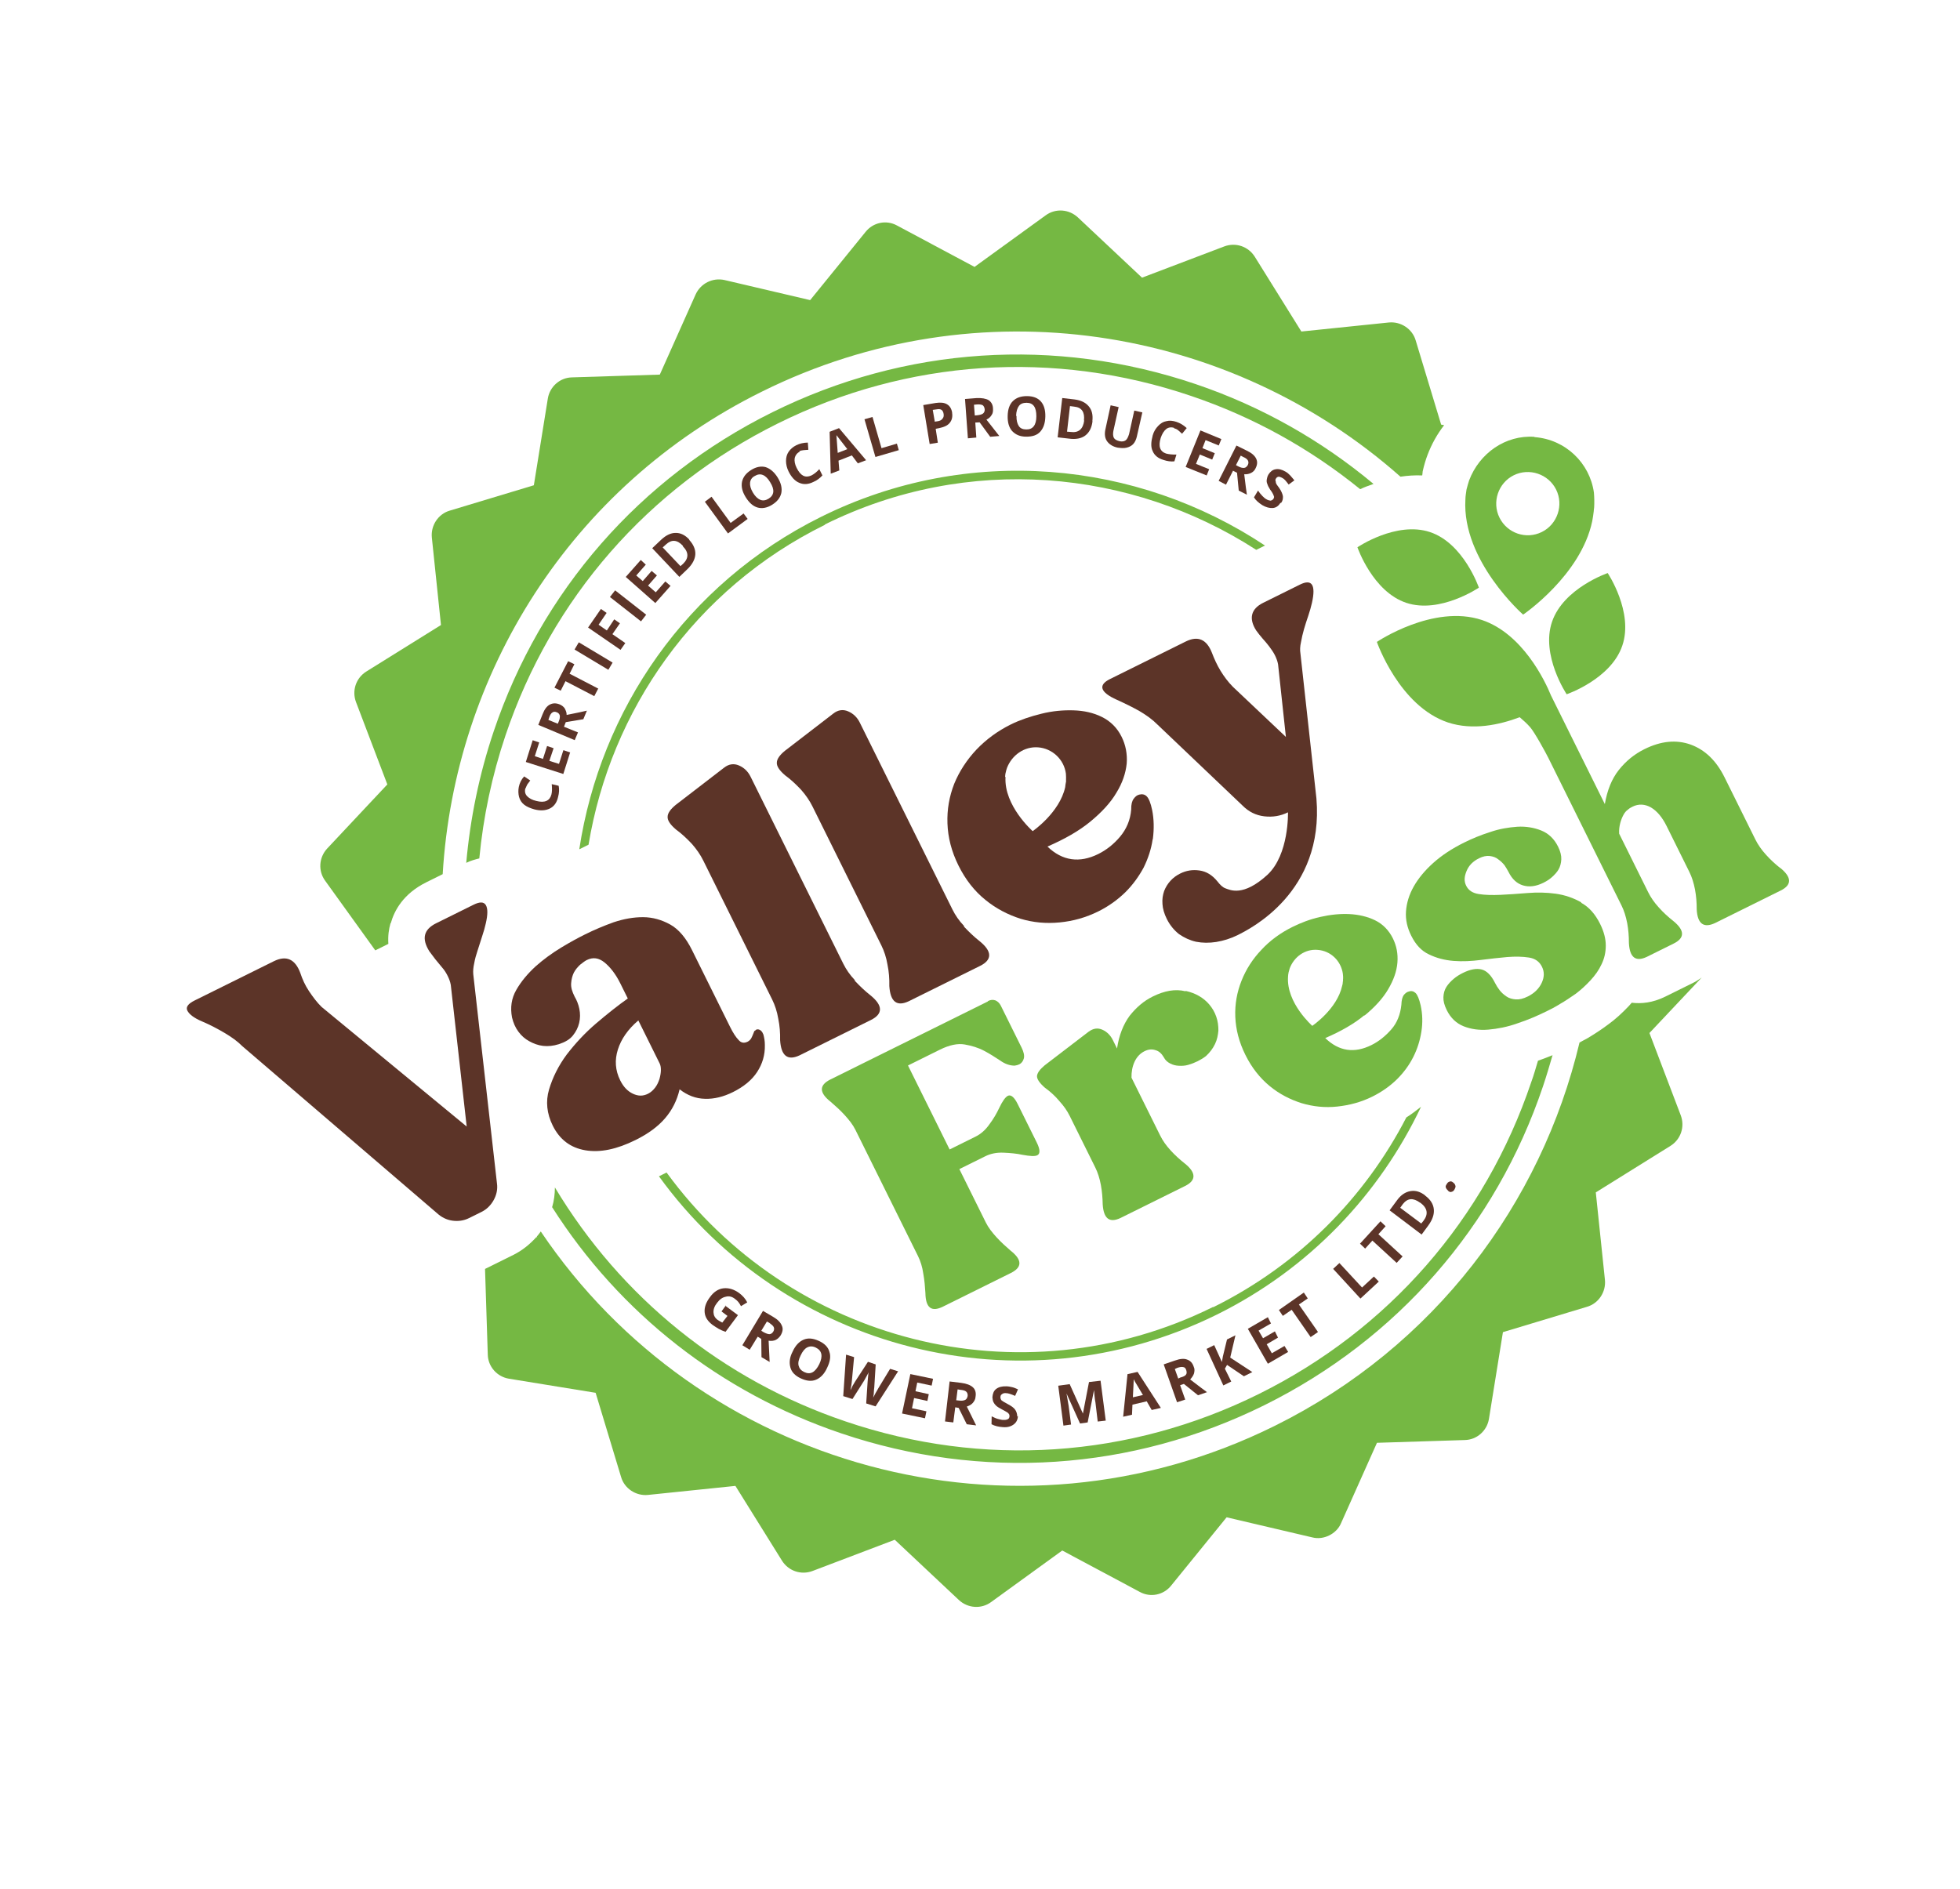 <svg width="223" height="215" viewBox="0 0 223 215" fill="none" xmlns="http://www.w3.org/2000/svg">
<path d="M138.005 148.742C116.035 159.63 89.832 152.632 75.841 133.436C75.686 133.513 75.5 133.605 75.345 133.682C75.221 133.743 75.097 133.805 74.973 133.866C89.21 153.559 115.985 160.699 138.466 149.595C149.033 144.358 156.979 135.859 161.681 125.953C161.154 126.368 160.595 126.8 160.006 127.169C155.338 136.208 147.843 143.904 138.051 148.757L138.005 148.742Z" fill="#75B843"/>
<path d="M93.865 59.679C110.102 51.632 128.678 53.365 142.931 62.575L143.922 62.083C129.361 52.408 110.167 50.517 93.434 58.81C78.064 66.428 68.306 80.85 65.908 96.65L66.962 96.128C69.482 80.886 79.022 67.036 93.849 59.726L93.865 59.679Z" fill="#75B843"/>
<path d="M189.504 113.4L189.473 113.415C188.016 114.137 186.717 114.24 185.649 114.112C185.556 114.236 185.448 114.328 185.354 114.452C184.594 115.254 183.803 115.994 182.919 116.625C182.159 117.195 181.369 117.702 180.625 118.148C180.284 118.317 179.99 118.502 179.711 118.64C175.356 136.956 163.209 153.258 145.02 162.273C115.241 177.032 79.625 167.007 61.526 140.144C61.386 140.329 61.23 140.561 61.075 140.715L61.121 140.808L61.029 140.777C60.283 141.61 59.4 142.319 58.408 142.81L56.115 143.947C55.836 144.085 55.526 144.239 55.185 144.407L55.497 154.149C55.524 155.527 56.557 156.677 57.902 156.899L67.768 158.504L70.664 168.085C71.047 169.403 72.359 170.26 73.721 170.126L83.672 169.098L88.969 177.605C89.709 178.785 91.146 179.271 92.447 178.781L101.802 175.227L109.1 182.086C110.102 183.019 111.634 183.149 112.766 182.317L120.859 176.451L129.679 181.163C130.899 181.834 132.401 181.515 133.255 180.435L139.559 172.672L149.299 174.957C149.964 175.13 150.645 175.024 151.234 174.733C151.822 174.441 152.319 173.963 152.584 173.329L156.664 164.194L166.659 163.879C168.036 163.854 169.184 162.821 169.405 161.475L170.996 151.602L180.566 148.715C181.882 148.333 182.737 147.02 182.602 145.657L181.563 135.696L190.057 130.404C191.235 129.666 191.719 128.228 191.228 126.925L187.666 117.558L193.61 111.249C193.347 111.418 193.067 111.634 192.758 111.788L189.566 113.369L189.504 113.4Z" fill="#75B843"/>
<path d="M44.471 105.033C44.862 103.641 45.873 101.709 48.507 100.404L50.367 99.482C51.718 76.741 64.854 55.349 86.715 44.553C111.35 32.343 139.942 37.075 159.339 54.249C160.128 54.129 160.948 54.07 161.815 54.105C161.815 54.027 161.846 53.934 161.846 53.857L161.863 53.656C162.019 52.96 162.207 52.325 162.425 51.753C162.893 50.517 163.53 49.389 164.307 48.386L163.967 48.322L161.071 38.741C160.688 37.423 159.376 36.566 158.014 36.7L148.063 37.727L142.766 29.22C142.027 28.04 140.589 27.555 139.288 28.045L129.933 31.599L122.635 24.74C121.633 23.807 120.101 23.677 118.969 24.508L110.876 30.375L102.056 25.662C100.836 24.991 99.334 25.311 98.48 26.391L92.176 34.154L82.436 31.869C81.091 31.569 79.727 32.245 79.151 33.497L75.071 42.631L65.076 42.947C63.699 42.972 62.551 44.005 62.33 45.351L60.739 55.224L51.169 58.111C49.853 58.493 48.998 59.805 49.133 61.169L50.172 71.129L41.678 76.421C40.5 77.16 40.016 78.598 40.507 79.9L44.069 89.268L37.225 96.564C36.294 97.567 36.165 99.099 36.997 100.233L42.698 108.153L44.186 107.416C44.127 106.518 44.237 105.729 44.425 105.094L44.471 105.033Z" fill="#75B843"/>
<path d="M174.221 123.139C168.977 138.726 157.97 151.332 143.22 158.642C128.501 165.937 111.805 167.061 96.21 161.763C82.207 157.03 70.647 147.645 63.134 135.134C63.131 135.908 63.036 136.651 62.818 137.378C70.502 149.456 82.002 158.484 95.726 163.124C111.677 168.516 128.76 167.394 143.851 159.915C158.942 152.435 170.196 139.552 175.565 123.594C175.956 122.434 176.299 121.259 176.643 120.083C176.101 120.313 175.543 120.512 174.986 120.711C174.736 121.531 174.517 122.335 174.221 123.139Z" fill="#75B843"/>
<path d="M57.514 83.686C62.758 68.1 73.764 55.494 88.515 48.183C103.265 40.873 119.93 39.765 135.525 45.062C142.619 47.461 149.076 51.064 154.755 55.671C155.22 55.44 155.716 55.272 156.273 55.073C150.347 50.124 143.52 46.241 136.009 43.702C120.058 38.31 102.975 39.432 87.884 46.911C72.793 54.39 61.539 67.274 56.17 83.232C54.515 88.149 53.495 93.177 53.047 98.193C53.543 97.947 54.054 97.81 54.534 97.688C54.981 92.982 55.969 88.279 57.514 83.686Z" fill="#75B843"/>
<path d="M59.771 89.719C59.677 90.075 59.753 90.385 59.985 90.618C60.216 90.851 60.541 91.038 61.02 91.149C61.994 91.401 62.551 91.124 62.739 90.413C62.818 90.103 62.819 89.716 62.774 89.236L63.562 89.425C63.638 89.812 63.622 90.246 63.496 90.695C63.355 91.344 63.029 91.776 62.564 92.007C62.099 92.237 61.511 92.297 60.8 92.108C60.352 91.982 59.966 91.826 59.657 91.592C59.348 91.359 59.148 91.033 59.056 90.692C58.965 90.351 58.95 89.933 59.029 89.546C59.123 89.113 59.31 88.711 59.636 88.356L60.33 88.823C60.33 88.823 60.097 89.132 60.004 89.256C59.926 89.41 59.849 89.565 59.802 89.704L59.771 89.719Z" fill="#5C3428"/>
<path d="M64.873 85.606L64.092 88.08L59.826 86.715L60.607 84.241L61.349 84.492L60.849 86.054L61.776 86.367L62.245 84.898L62.987 85.149L62.503 86.587L63.6 86.932L64.1 85.37L64.842 85.621L64.873 85.606Z" fill="#5C3428"/>
<path d="M64.17 82.707L65.761 83.349L65.388 84.23L61.246 82.494L61.73 81.288C61.948 80.716 62.227 80.346 62.568 80.177C62.909 80.008 63.249 79.994 63.682 80.166C63.929 80.275 64.115 80.415 64.253 80.617C64.361 80.834 64.484 81.083 64.468 81.361C65.66 81.118 66.434 80.967 66.774 80.875L66.369 81.849L64.372 82.182L64.185 82.661L64.17 82.707ZM63.444 82.41L63.568 82.116C63.693 81.823 63.709 81.621 63.694 81.436C63.648 81.265 63.54 81.125 63.355 81.062C63.154 80.969 62.968 80.984 62.859 81.076C62.705 81.153 62.58 81.369 62.486 81.647L62.393 81.926L63.505 82.379L63.444 82.41Z" fill="#5C3428"/>
<path d="M68.05 78.387L67.615 79.222L64.34 77.521L63.795 78.602L63.084 78.259L64.64 75.246L65.351 75.589L64.806 76.671L68.081 78.372L68.05 78.387Z" fill="#5C3428"/>
<path d="M69.217 76.224L65.371 73.917L65.853 73.098L69.699 75.406L69.217 76.224Z" fill="#5C3428"/>
<path d="M71.144 73.182L70.601 73.954L66.91 71.415L68.371 69.299L69.019 69.751L68.103 71.094L69.044 71.749L69.884 70.482L70.532 70.934L69.677 72.169L71.144 73.182Z" fill="#5C3428"/>
<path d="M72.931 70.712L69.396 67.941L69.986 67.184L73.521 69.955L72.931 70.712Z" fill="#5C3428"/>
<path d="M76.269 66.699L74.561 68.628L71.197 65.656L72.905 63.728L73.476 64.257L72.389 65.491L73.13 66.129L74.139 64.972L74.741 65.485L73.732 66.642L74.611 67.405L75.698 66.17L76.3 66.684L76.269 66.699Z" fill="#5C3428"/>
<path d="M78.404 61.428C78.897 61.956 79.143 62.53 79.111 63.087C79.078 63.645 78.782 64.216 78.208 64.772L77.293 65.65L74.208 62.386L75.232 61.415C75.76 60.921 76.318 60.645 76.859 60.647C77.432 60.634 77.941 60.884 78.435 61.412L78.404 61.428ZM77.706 62.122C77.043 61.407 76.408 61.373 75.772 61.959L75.4 62.298L77.42 64.428L77.715 64.166C78.367 63.533 78.384 62.868 77.69 62.168L77.706 62.122Z" fill="#5C3428"/>
<path d="M82.846 60.734L80.196 57.099L80.956 56.53L83.128 59.511L84.601 58.434L85.064 59.055L82.831 60.703L82.846 60.734Z" fill="#5C3428"/>
<path d="M88.481 54.346C88.866 54.967 89.003 55.556 88.894 56.113C88.768 56.639 88.442 57.071 87.853 57.441C87.264 57.81 86.691 57.9 86.197 57.759C85.656 57.602 85.224 57.197 84.839 56.577C84.438 55.925 84.316 55.367 84.426 54.809C84.552 54.284 84.878 53.851 85.467 53.482C86.056 53.113 86.628 53.022 87.123 53.164C87.633 53.336 88.096 53.725 88.481 54.346ZM85.66 56.053C85.906 56.472 86.2 56.752 86.493 56.877C86.787 57.002 87.112 56.957 87.437 56.758C88.088 56.358 88.167 55.739 87.629 54.885C87.121 54.015 86.502 53.781 85.882 54.165C85.541 54.334 85.371 54.612 85.339 54.937C85.307 55.262 85.414 55.634 85.66 56.053Z" fill="#5C3428"/>
<path d="M90.996 51.399C90.686 51.553 90.5 51.799 90.421 52.109C90.359 52.449 90.435 52.837 90.635 53.24C91.081 54.14 91.606 54.421 92.303 54.114C92.582 53.976 92.892 53.745 93.218 53.39L93.572 54.104C93.292 54.397 92.967 54.674 92.548 54.843C91.96 55.135 91.433 55.163 90.939 54.945C90.46 54.757 90.044 54.306 89.721 53.654C89.521 53.251 89.429 52.833 89.43 52.445C89.431 52.058 89.525 51.703 89.727 51.409C89.929 51.116 90.224 50.854 90.596 50.669C90.999 50.47 91.417 50.379 91.912 50.365L91.971 51.186C91.971 51.186 91.6 51.215 91.414 51.23C91.228 51.245 91.058 51.291 90.934 51.352L90.996 51.399Z" fill="#5C3428"/>
<path d="M97.598 52.727L96.92 51.826L95.402 52.423L95.492 53.539L94.516 53.906L94.391 49.137L95.46 48.723L98.543 52.374L97.567 52.742L97.598 52.727ZM96.427 51.142C95.795 50.335 95.456 49.884 95.364 49.775C95.271 49.667 95.225 49.574 95.163 49.527C95.178 49.79 95.238 50.456 95.312 51.54L96.412 51.111L96.427 51.142Z" fill="#5C3428"/>
<path d="M99.612 52.038L98.356 47.713L99.269 47.453L100.295 51.003L102.045 50.484L102.259 51.228L99.596 52.007L99.612 52.038Z" fill="#5C3428"/>
<path d="M108.321 46.948C108.397 47.413 108.319 47.8 108.055 48.124C107.791 48.448 107.404 48.601 106.846 48.723L106.459 48.799L106.702 50.379L105.773 50.53L105.044 46.099L106.468 45.857C107.01 45.782 107.412 45.814 107.736 46.001C108.06 46.188 108.261 46.514 108.337 46.979L108.321 46.948ZM106.291 47.993L106.616 47.948C106.91 47.918 107.127 47.811 107.236 47.641C107.36 47.502 107.392 47.332 107.362 47.115C107.331 46.898 107.254 46.743 107.131 46.649C107.007 46.556 106.806 46.539 106.559 46.585L106.125 46.645L106.353 47.962L106.291 47.993Z" fill="#5C3428"/>
<path d="M110.963 48.074L111.082 49.793L110.123 49.882L109.796 45.406L111.095 45.303C111.699 45.274 112.163 45.354 112.487 45.541C112.78 45.743 112.981 46.069 112.979 46.534C112.994 46.797 112.962 47.045 112.822 47.23C112.698 47.446 112.512 47.616 112.233 47.754C112.973 48.702 113.482 49.339 113.697 49.618L112.66 49.707L111.459 48.061L110.932 48.089L110.963 48.074ZM110.919 47.284L111.213 47.254C111.507 47.225 111.74 47.148 111.848 47.056C111.988 46.948 112.05 46.762 112.035 46.576C112.005 46.359 111.928 46.204 111.805 46.111C111.65 46.033 111.403 46.001 111.109 46.031L110.815 46.06L110.904 47.253L110.919 47.284Z" fill="#5C3428"/>
<path d="M118.933 47.41C118.915 48.153 118.728 48.71 118.356 49.126C117.983 49.543 117.441 49.696 116.745 49.693C116.049 49.69 115.554 49.471 115.153 49.051C114.799 48.647 114.63 48.074 114.648 47.33C114.665 46.587 114.853 46.031 115.241 45.645C115.629 45.26 116.155 45.076 116.851 45.079C117.547 45.081 118.073 45.285 118.428 45.689C118.782 46.093 118.951 46.667 118.933 47.41ZM115.653 47.334C115.636 47.846 115.744 48.218 115.913 48.481C116.082 48.745 116.376 48.87 116.763 48.872C117.505 48.891 117.909 48.381 117.912 47.375C117.915 46.368 117.576 45.84 116.803 45.837C116.416 45.836 116.122 45.943 115.935 46.19C115.749 46.437 115.624 46.808 115.607 47.319L115.653 47.334Z" fill="#5C3428"/>
<path d="M124.3 47.958C124.205 48.701 123.925 49.227 123.475 49.565C123.026 49.904 122.391 50.026 121.602 49.914L120.334 49.769L120.858 45.296L122.25 45.457C122.992 45.553 123.502 45.803 123.872 46.238C124.242 46.673 124.364 47.231 124.285 47.927L124.3 47.958ZM123.326 47.861C123.437 46.917 123.082 46.358 122.232 46.278L121.737 46.214L121.403 49.123L121.806 49.156C122.718 49.284 123.23 48.837 123.357 47.846L123.326 47.861Z" fill="#5C3428"/>
<path d="M129.981 46.882L129.338 49.713C129.26 50.023 129.135 50.316 128.934 50.532C128.732 50.748 128.484 50.871 128.174 50.947C127.865 51.023 127.54 50.991 127.169 50.943C126.612 50.833 126.211 50.568 125.964 50.226C125.718 49.884 125.657 49.45 125.751 48.94L126.363 46.124L127.275 46.329L126.679 49.021C126.616 49.361 126.631 49.625 126.723 49.811C126.816 49.997 127.032 50.122 127.341 50.201C127.65 50.279 127.898 50.234 128.069 50.111C128.239 49.987 128.348 49.74 128.457 49.416L129.053 46.724L129.965 46.929L129.981 46.882Z" fill="#5C3428"/>
<path d="M133.58 48.693C133.256 48.584 132.931 48.629 132.683 48.829C132.435 49.029 132.217 49.369 132.061 49.833C131.764 50.792 131.979 51.381 132.674 51.616C132.984 51.695 133.355 51.743 133.85 51.729L133.616 52.502C133.213 52.547 132.796 52.484 132.378 52.343C131.745 52.154 131.343 51.812 131.144 51.331C130.913 50.866 130.961 50.262 131.149 49.55C131.274 49.102 131.492 48.762 131.771 48.469C132.05 48.176 132.345 47.991 132.701 47.931C133.041 47.839 133.444 47.872 133.861 48.013C134.278 48.154 134.664 48.388 135.019 48.715L134.491 49.363C134.352 49.238 134.213 49.114 134.075 48.989C133.936 48.865 133.781 48.787 133.611 48.755L133.58 48.693Z" fill="#5C3428"/>
<path d="M137.308 54.113L134.898 53.143L136.581 48.984L138.961 49.969L138.665 50.696L137.166 50.086L136.807 50.998L138.213 51.577L137.917 52.303L136.511 51.725L136.075 52.791L137.574 53.401L137.278 54.128L137.308 54.113Z" fill="#5C3428"/>
<path d="M140.265 53.614L139.487 55.159L138.653 54.722L140.676 50.704L141.85 51.282C142.406 51.547 142.746 51.843 142.915 52.184C143.084 52.526 143.067 52.882 142.85 53.299C142.741 53.546 142.554 53.716 142.337 53.824C142.121 53.931 141.842 53.992 141.563 53.975C141.699 55.184 141.821 55.974 141.866 56.299L140.939 55.831L140.744 53.801L140.281 53.567L140.265 53.614ZM140.623 52.934L140.885 53.074C141.148 53.215 141.364 53.262 141.55 53.247C141.736 53.233 141.86 53.094 141.969 52.924C142.062 52.723 142.063 52.568 141.986 52.413C141.909 52.258 141.724 52.118 141.43 51.993L141.167 51.852L140.623 52.934Z" fill="#5C3428"/>
<path d="M145.685 57.228C145.467 57.568 145.188 57.784 144.817 57.813C144.445 57.843 144.043 57.733 143.611 57.483C143.209 57.218 142.885 56.954 142.67 56.597L143.136 55.824C143.305 56.088 143.49 56.306 143.645 56.461C143.799 56.617 143.938 56.741 144.092 56.819C144.262 56.928 144.432 56.96 144.556 56.976C144.695 56.946 144.788 56.9 144.882 56.776C144.928 56.714 144.959 56.621 144.96 56.544C144.929 56.482 144.914 56.373 144.867 56.28C144.821 56.187 144.714 55.97 144.513 55.721C144.344 55.458 144.236 55.24 144.19 55.07C144.113 54.915 144.099 54.729 144.13 54.559C144.161 54.388 144.193 54.218 144.317 54.002C144.535 53.662 144.783 53.462 145.139 53.401C145.495 53.341 145.851 53.435 146.283 53.685C146.499 53.81 146.653 53.965 146.808 54.12C146.962 54.276 147.101 54.478 147.27 54.664L146.619 55.142C146.48 54.94 146.326 54.784 146.218 54.645C146.126 54.536 146.002 54.442 145.848 54.364C145.693 54.286 145.554 54.239 145.446 54.254C145.307 54.285 145.229 54.362 145.167 54.47C145.12 54.532 145.089 54.624 145.12 54.687C145.15 54.749 145.15 54.826 145.165 54.934C145.181 55.043 145.319 55.245 145.535 55.524C145.797 55.897 145.92 56.223 145.965 56.471C145.98 56.734 145.948 56.982 145.762 57.229L145.685 57.228Z" fill="#5C3428"/>
<path d="M112.394 113.967L94.483 122.844C93.182 123.489 93.179 124.34 94.507 125.383C95.047 125.85 95.603 126.348 96.111 126.907C96.62 127.467 97.037 127.995 97.329 128.585L104.45 142.952C104.726 143.511 104.941 144.178 105.047 144.937C105.184 145.681 105.244 146.424 105.288 147.137C105.314 148.825 105.962 149.354 107.295 148.693L115.011 144.869C116.312 144.224 116.315 143.373 114.987 142.33C114.447 141.863 113.892 141.365 113.383 140.806C112.874 140.246 112.458 139.718 112.165 139.128L109.151 133.046L112.126 131.572C112.684 131.295 113.38 131.143 114.169 131.177C114.958 131.212 115.685 131.277 116.334 131.419C117.185 131.577 117.742 131.61 118.021 131.472C118.361 131.303 118.347 130.807 117.963 130.032L115.779 125.625C115.394 124.849 115.009 124.538 114.668 124.707C114.389 124.845 114.047 125.324 113.689 126.081C113.409 126.684 113.036 127.333 112.57 127.95C112.119 128.599 111.576 129.061 111.018 129.337L108.044 130.812L103.307 121.254L106.932 119.457C108.017 118.919 108.961 118.722 109.765 118.865C110.569 119.007 111.296 119.227 111.975 119.586C112.655 119.945 113.226 120.319 113.798 120.693C114.338 121.082 114.894 121.27 115.436 121.273C115.653 121.242 115.823 121.197 115.978 121.12C116.226 120.997 116.412 120.75 116.49 120.441C116.569 120.131 116.477 119.713 116.231 119.216L113.863 114.437C113.724 114.158 113.508 113.956 113.261 113.847C112.983 113.752 112.72 113.767 112.41 113.92L112.394 113.967Z" fill="#75B843"/>
<path d="M134.862 112.805C133.718 112.521 132.479 112.748 131.147 113.409C130.124 113.916 129.287 114.64 128.526 115.597C127.811 116.569 127.312 117.822 127.091 119.323L126.615 118.361C126.353 117.833 125.952 117.413 125.411 117.179C124.871 116.945 124.375 117.035 123.864 117.405L118.855 121.24C118.312 121.702 118.033 122.073 117.985 122.444C117.969 122.8 118.261 123.235 118.879 123.78C119.481 124.216 120.036 124.713 120.514 125.288C121.023 125.848 121.408 126.391 121.7 126.981L124.623 132.877C124.899 133.436 125.114 134.102 125.251 134.846C125.388 135.59 125.448 136.334 125.461 137.061C125.565 138.672 126.213 139.201 127.468 138.618L134.843 134.963C136.113 134.333 136.1 133.451 134.819 132.423C134.248 131.972 133.693 131.474 133.184 130.915C132.675 130.355 132.29 129.812 131.998 129.222L128.737 122.643C128.723 121.993 128.834 121.358 129.098 120.802C129.363 120.246 129.751 119.86 130.216 119.63C130.649 119.415 131.052 119.37 131.469 119.511C131.871 119.621 132.164 119.901 132.411 120.32C132.58 120.661 132.842 120.879 133.151 121.035C133.46 121.192 133.769 121.27 134.125 121.287C134.481 121.304 134.821 121.29 135.193 121.183C135.564 121.076 135.921 120.938 136.262 120.769C136.602 120.6 136.928 120.401 137.207 120.185C137.657 119.769 137.983 119.336 138.232 118.826C138.481 118.316 138.575 117.806 138.623 117.28C138.625 116.738 138.565 116.226 138.38 115.699C138.196 115.172 137.935 114.722 137.565 114.287C136.933 113.556 136.052 113.026 134.924 112.774L134.862 112.805Z" fill="#75B843"/>
<path d="M155.26 115.567C156.439 114.596 157.339 113.609 157.945 112.574C158.552 111.539 158.91 110.549 158.991 109.543C159.071 108.537 158.888 107.623 158.473 106.785C158.011 105.854 157.317 105.154 156.452 104.733C155.587 104.311 154.582 104.075 153.515 104.024C152.447 103.973 151.348 104.092 150.203 104.351C149.057 104.609 148.02 105.008 147.059 105.484C145.695 106.16 144.502 107.022 143.524 108.086C142.531 109.12 141.769 110.309 141.255 111.608C140.74 112.906 140.489 114.268 140.546 115.708C140.604 117.148 140.971 118.59 141.694 120.048C142.417 121.507 143.342 122.672 144.453 123.59C145.564 124.508 146.8 125.133 148.083 125.541C149.397 125.933 150.742 126.078 152.135 125.929C153.528 125.78 154.86 125.429 156.13 124.799C157.215 124.262 158.129 123.615 158.936 122.829C159.712 122.058 160.333 121.209 160.8 120.282C161.267 119.354 161.564 118.396 161.721 117.39C161.879 116.384 161.851 115.393 161.637 114.416C161.469 113.688 161.27 113.207 161.054 113.005C160.838 112.803 160.575 112.74 160.312 112.831C160.064 112.877 159.878 113.046 159.707 113.247C159.552 113.479 159.458 113.834 159.441 114.345C159.329 115.444 158.955 116.403 158.288 117.159C157.62 117.915 156.876 118.516 156.039 118.93C154.087 119.898 152.339 119.643 150.781 118.135C152.563 117.368 154.066 116.507 155.214 115.551L155.26 115.567ZM149.331 116.766C149.331 116.766 146.337 114.152 146.547 111.149C146.548 110.994 146.579 110.824 146.611 110.654C146.657 110.515 146.689 110.345 146.736 110.205C147.235 108.876 148.49 107.983 149.898 108.097C151.414 108.196 152.571 109.362 152.783 110.803C152.813 111.02 152.828 111.283 152.796 111.531C152.827 111.593 152.781 111.655 152.78 111.732C152.78 111.887 152.748 112.057 152.702 112.196C152.121 114.842 149.316 116.735 149.316 116.735L149.331 116.766Z" fill="#75B843"/>
<path d="M179.912 102.692C179.001 102.177 178.027 101.848 176.991 101.704C175.955 101.561 174.903 101.541 173.789 101.629C172.675 101.718 171.669 101.791 170.725 101.834C169.781 101.876 168.961 101.857 168.25 101.746C167.539 101.635 167.075 101.323 166.814 100.796C166.552 100.268 166.6 99.742 166.865 99.108C167.13 98.474 167.596 98.012 168.277 97.674C168.711 97.459 169.129 97.368 169.5 97.415C169.871 97.463 170.196 97.573 170.458 97.791C170.752 97.993 170.983 98.227 171.184 98.475C171.353 98.739 171.522 99.003 171.645 99.251C172.045 100.058 172.601 100.556 173.281 100.76C173.961 100.964 174.735 100.89 175.602 100.46C175.943 100.291 176.269 100.091 176.563 99.829C176.858 99.567 177.138 99.274 177.324 98.95C177.511 98.625 177.62 98.223 177.637 97.79C177.654 97.356 177.531 96.875 177.27 96.348C176.824 95.448 176.176 94.841 175.357 94.513C174.538 94.184 173.61 94.026 172.635 94.084C171.629 94.157 170.592 94.323 169.539 94.69C168.471 95.027 167.479 95.441 166.581 95.886C165.186 96.577 164.024 97.347 163.062 98.21C162.1 99.073 161.355 99.984 160.842 100.895C160.328 101.806 160.032 102.765 159.967 103.725C159.902 104.685 160.116 105.584 160.562 106.484C161.07 107.508 161.733 108.223 162.583 108.613C163.448 109.035 164.375 109.271 165.381 109.353C166.386 109.434 167.438 109.377 168.491 109.242C169.543 109.107 170.534 109.002 171.493 108.913C172.422 108.84 173.242 108.858 173.953 108.97C174.664 109.081 175.143 109.424 175.435 110.013C175.727 110.603 175.71 111.191 175.414 111.84C175.118 112.49 174.575 113.029 173.832 113.398C173.305 113.659 172.856 113.765 172.454 113.733C172.052 113.7 171.696 113.606 171.403 113.403C171.109 113.201 170.847 112.983 170.631 112.703C170.415 112.424 170.231 112.129 170.092 111.85C169.662 110.981 169.137 110.467 168.565 110.326C167.993 110.184 167.281 110.305 166.444 110.72C166.072 110.904 165.716 111.119 165.39 111.397C165.065 111.674 164.785 111.967 164.568 112.307C164.35 112.647 164.241 113.049 164.224 113.482C164.207 113.916 164.329 114.396 164.606 114.955C165.052 115.855 165.7 116.461 166.519 116.79C167.338 117.118 168.297 117.262 169.334 117.173C170.371 117.084 171.501 116.872 172.647 116.459C173.808 116.077 174.924 115.601 176.008 115.064C176.442 114.849 176.938 114.603 177.496 114.249C178.069 113.926 178.674 113.511 179.278 113.095C179.868 112.648 180.426 112.14 180.954 111.569C181.481 110.998 181.916 110.396 182.212 109.747C182.539 109.082 182.696 108.386 182.698 107.612C182.7 106.838 182.486 106.016 182.056 105.147C181.502 104.03 180.793 103.222 179.897 102.738L179.912 102.692Z" fill="#75B843"/>
<path d="M202.573 98.805C202.002 98.354 201.447 97.856 200.923 97.266C200.414 96.706 200.013 96.131 199.721 95.542L196.214 88.466C195.276 86.573 194.011 85.345 192.357 84.734C190.719 84.155 188.986 84.318 187.096 85.255C185.949 85.823 184.988 86.609 184.18 87.627C183.373 88.646 182.858 89.945 182.591 91.507L176.47 79.157C175.763 77.42 173.21 72.113 168.62 70.562C163.071 68.712 156.654 73.052 156.654 73.052C156.654 73.052 159.2 80.371 164.749 82.221C167.562 83.146 170.596 82.493 172.904 81.62C173.305 81.962 173.722 82.335 174.077 82.739C174.585 83.299 175.878 85.673 176.155 86.232L184.491 103.051C184.783 103.641 184.982 104.277 185.135 105.051C185.272 105.795 185.331 106.539 185.329 107.313C185.417 108.97 186.096 109.484 187.351 108.901L190.419 107.38C191.72 106.735 191.676 105.868 190.38 104.81C189.809 104.358 189.253 103.861 188.729 103.27C188.22 102.71 187.82 102.136 187.527 101.546L184.221 94.874C184.191 94.425 184.254 94.007 184.348 93.652C184.442 93.296 184.567 93.002 184.707 92.74C184.847 92.477 185.017 92.276 185.219 92.138C185.405 91.968 185.591 91.876 185.746 91.799C186.428 91.461 187.139 91.495 187.834 91.885C188.545 92.306 189.131 93.021 189.623 94.014L192.207 99.227C192.499 99.817 192.698 100.453 192.85 101.227C192.988 101.971 193.047 102.715 193.045 103.489C193.133 105.146 193.843 105.645 195.129 105.046L202.597 101.345C203.898 100.7 203.855 99.832 202.558 98.774L202.573 98.805Z" fill="#75B843"/>
<path d="M162.693 60.55C166.526 61.82 168.26 66.875 168.26 66.875C168.26 66.875 163.841 69.876 160.008 68.606C156.175 67.336 154.442 62.281 154.442 62.281C154.442 62.281 158.86 59.28 162.693 60.55Z" fill="#75B843"/>
<path d="M184.578 73.476C183.298 77.28 178.249 79.009 178.249 79.009C178.249 79.009 175.276 74.568 176.587 70.749C177.898 66.93 182.916 65.216 182.916 65.216C182.916 65.216 185.889 69.657 184.578 73.476Z" fill="#75B843"/>
<path d="M174.576 49.713C171.297 49.483 168.32 51.576 167.151 54.668C167.041 54.993 166.948 55.349 166.854 55.705C166.806 56.076 166.728 56.463 166.726 56.85C166.319 63.816 173.294 69.946 173.294 69.946C173.294 69.946 179.852 65.498 181.154 59.325C181.232 58.938 181.28 58.566 181.327 58.195C181.343 58.071 181.344 57.916 181.375 57.746C181.408 57.189 181.394 56.616 181.349 56.058C180.879 52.696 178.118 50.006 174.591 49.744L174.576 49.713ZM175.426 60.54C173.629 61.431 171.48 60.679 170.604 58.91C169.727 57.141 170.461 54.961 172.227 54.085C173.993 53.21 176.172 53.947 177.049 55.715C177.926 57.484 177.192 59.665 175.426 60.54Z" fill="#75B843"/>
<path d="M54.364 108.093C54.535 107.582 54.692 107.041 54.863 106.531C55.035 106.021 55.176 105.526 55.27 105.092C55.505 104.087 55.507 103.39 55.276 103.002C55.045 102.614 54.581 102.612 53.868 102.965L49.623 105.069C48.198 105.776 47.947 106.828 48.855 108.271C49.071 108.551 49.303 108.862 49.534 109.172C49.796 109.468 50.042 109.809 50.304 110.105C50.567 110.4 50.767 110.726 50.936 111.067C51.105 111.409 51.228 111.734 51.289 112.091L53.098 128.202L36.584 114.585C36.059 114.072 35.597 113.451 35.15 112.783C34.704 112.116 34.396 111.418 34.166 110.72C33.583 109.153 32.579 108.685 31.153 109.391L22.136 113.86C21.423 114.214 21.113 114.599 21.313 115.003C21.513 115.406 22.037 115.842 23.011 116.249C23.892 116.624 24.726 117.061 25.544 117.544C26.363 118.028 27.027 118.51 27.567 119.054L49.727 138.067C50.221 138.518 50.792 138.815 51.457 138.911C52.122 139.006 52.772 138.916 53.361 138.624L54.787 137.918C55.375 137.626 55.841 137.163 56.167 136.576C56.494 135.989 56.635 135.339 56.544 134.689L53.845 110.862C53.815 110.491 53.847 110.088 53.957 109.609C54.036 109.144 54.176 108.649 54.348 108.139L54.364 108.093Z" fill="#5C3428"/>
<path d="M85.836 117.311C85.836 117.311 85.727 117.558 85.68 117.698C85.633 117.837 85.555 117.991 85.478 118.146C85.4 118.3 85.245 118.455 85.059 118.547C84.656 118.746 84.316 118.683 84.038 118.357C83.73 118.046 83.406 117.549 83.068 116.866L78.731 108.115C78.039 106.719 77.206 105.74 76.248 105.209C75.291 104.679 74.255 104.38 73.172 104.376C72.089 104.372 70.99 104.568 69.829 104.951C68.683 105.364 67.598 105.824 66.576 106.331C65.801 106.715 64.887 107.207 63.848 107.837C62.81 108.468 61.818 109.192 60.934 109.978C60.034 110.81 59.304 111.674 58.744 112.648C58.184 113.621 58.042 114.658 58.255 115.789C58.408 116.409 58.623 116.921 58.978 117.402C59.332 117.884 59.733 118.226 60.212 118.491C60.691 118.757 61.217 118.96 61.789 119.024C62.361 119.089 62.949 119.029 63.584 118.83C64.281 118.601 64.823 118.293 65.18 117.846C65.537 117.398 65.771 116.935 65.896 116.409C66.022 115.883 66.023 115.341 65.916 114.814C65.81 114.287 65.61 113.806 65.379 113.418C65.102 112.86 64.949 112.394 64.981 111.914C65.013 111.435 65.123 111.032 65.294 110.677C65.496 110.306 65.745 110.028 66.009 109.782C66.288 109.566 66.536 109.366 66.753 109.258C67.465 108.905 68.13 109.001 68.779 109.53C69.427 110.059 70.043 110.836 70.582 111.922L71.428 113.629C70.342 114.398 69.148 115.338 67.846 116.448C66.543 117.557 65.441 118.761 64.478 120.011C63.53 121.292 62.877 122.621 62.47 123.982C62.064 125.343 62.215 126.737 62.891 128.103C63.676 129.685 64.911 130.62 66.596 130.905C68.282 131.191 70.17 130.796 72.308 129.736C73.765 129.014 74.866 128.198 75.673 127.257C76.48 126.316 77.025 125.234 77.323 123.966C78.203 124.651 79.161 125.026 80.213 125.046C81.234 125.081 82.302 124.822 83.386 124.285C84.626 123.67 85.556 122.9 86.147 121.989C86.738 121.078 87.05 120.072 87.022 118.926C87.024 118.462 86.948 118.074 86.856 117.733C86.733 117.408 86.548 117.19 86.254 117.142C86.099 117.142 85.96 117.172 85.913 117.311L85.836 117.311ZM75.057 121.03C75.149 121.216 75.195 121.464 75.194 121.774C75.193 122.083 75.13 122.424 75.036 122.779C74.927 123.104 74.787 123.444 74.554 123.753C74.321 124.062 74.057 124.308 73.716 124.477C73.159 124.754 72.617 124.752 72.015 124.47C71.412 124.189 70.934 123.692 70.565 122.947C69.996 121.799 69.922 120.637 70.297 119.446C70.671 118.255 71.433 117.144 72.627 116.127L75.057 121.03Z" fill="#5C3428"/>
<path d="M97.255 111.536C96.684 110.929 96.269 110.324 95.945 109.672L85.395 88.384C85.103 87.794 84.655 87.359 84.068 87.109C83.481 86.859 82.908 86.949 82.381 87.365L76.876 91.601C76.272 92.094 75.961 92.557 75.96 92.944C75.927 93.347 76.251 93.844 76.915 94.404C77.578 94.887 78.165 95.446 78.735 96.053C79.275 96.674 79.691 97.28 80.014 97.931L87.858 113.758C88.165 114.379 88.41 115.107 88.547 115.929C88.715 116.734 88.775 117.555 88.757 118.376C88.875 120.173 89.616 120.733 90.964 120.104L99.083 116.08C100.477 115.389 100.465 114.429 99.045 113.277C98.412 112.779 97.826 112.219 97.255 111.613L97.255 111.536Z" fill="#5C3428"/>
<path d="M109.681 105.377C109.11 104.771 108.694 104.165 108.371 103.514L97.821 82.226C97.529 81.636 97.081 81.201 96.494 80.951C95.907 80.7 95.334 80.791 94.807 81.207L89.302 85.443C88.698 85.936 88.387 86.399 88.385 86.786C88.353 87.188 88.677 87.685 89.341 88.245C90.004 88.728 90.591 89.288 91.161 89.894C91.701 90.516 92.117 91.121 92.44 91.773L100.283 107.6C100.591 108.22 100.836 108.949 100.973 109.77C101.141 110.576 101.201 111.397 101.183 112.218C101.301 114.014 102.042 114.575 103.39 113.945L111.509 109.922C112.903 109.231 112.89 108.271 111.471 107.119C110.838 106.621 110.251 106.061 109.681 105.455L109.681 105.377Z" fill="#5C3428"/>
<path d="M131.169 95.462C131.311 94.348 131.299 93.233 131.085 92.179C130.918 91.373 130.703 90.861 130.471 90.628C130.24 90.395 129.946 90.347 129.636 90.424C129.358 90.484 129.171 90.654 128.985 90.901C128.799 91.148 128.689 91.55 128.703 92.123C128.607 93.33 128.155 94.366 127.425 95.23C126.696 96.094 125.858 96.741 124.96 97.187C122.821 98.246 120.873 97.975 119.176 96.342C121.143 95.483 122.77 94.561 124.058 93.498C125.345 92.434 126.354 91.355 127.022 90.212C127.706 89.099 128.081 87.986 128.192 86.887C128.273 85.803 128.075 84.781 127.613 83.85C127.106 82.826 126.35 82.079 125.377 81.595C124.404 81.111 123.321 80.875 122.146 80.839C120.97 80.803 119.747 80.906 118.478 81.226C117.239 81.531 116.047 81.929 114.993 82.451C113.506 83.188 112.203 84.143 111.086 85.315C110 86.472 109.145 87.785 108.568 89.191C108.007 90.629 107.74 92.115 107.797 93.71C107.854 95.305 108.252 96.886 109.051 98.499C109.851 100.113 110.884 101.418 112.103 102.399C113.338 103.41 114.682 104.097 116.104 104.552C117.557 104.991 119.011 105.121 120.558 104.973C122.106 104.824 123.561 104.412 124.956 103.721C126.133 103.137 127.157 102.398 128.041 101.535C128.894 100.687 129.578 99.73 130.122 98.725C130.621 97.705 130.979 96.638 131.137 95.555L131.169 95.462ZM114.357 88.41C114.357 88.41 114.373 88.054 114.436 87.868C114.467 87.698 114.514 87.559 114.576 87.373C115.138 85.936 116.533 84.935 118.095 85.049C119.735 85.165 121.062 86.44 121.273 88.036C121.288 88.299 121.303 88.562 121.287 88.841C121.317 88.903 121.271 88.965 121.27 89.042C121.239 89.212 121.208 89.382 121.192 89.584C120.549 92.492 117.495 94.585 117.495 94.585C117.495 94.585 114.208 91.692 114.403 88.425L114.357 88.41Z" fill="#5C3428"/>
<path d="M147.963 66.497L143.717 68.601C142.323 69.293 142.057 70.391 142.919 71.742C143.15 72.052 143.381 72.363 143.644 72.658C143.906 72.953 144.168 73.249 144.399 73.559C144.63 73.87 144.877 74.212 145.046 74.553C145.215 74.894 145.353 75.251 145.414 75.607L146.303 83.864L140.27 78.157C139.73 77.613 139.268 76.991 138.868 76.339C138.452 75.656 138.144 74.958 137.883 74.276C137.285 72.756 136.296 72.318 134.901 73.009L126.287 77.279C124.892 77.97 125.184 78.792 127.069 79.636C127.965 80.042 128.83 80.464 129.633 80.916C130.452 81.399 131.116 81.882 131.656 82.426L141.375 91.679C142.069 92.379 142.888 92.785 143.832 92.897C144.775 93.01 145.673 92.874 146.54 92.444C146.54 92.444 146.681 97.245 144.199 99.557C141.437 102.085 139.955 101.274 139.445 101.102C139.12 100.992 138.827 100.712 138.503 100.293C137.917 99.578 137.253 99.172 136.465 99.061C135.676 98.949 134.964 99.07 134.282 99.408C133.879 99.608 133.507 99.869 133.181 100.224C132.855 100.579 132.622 100.965 132.451 101.398C132.295 101.862 132.216 102.326 132.261 102.884C132.29 103.41 132.459 103.984 132.751 104.574C133.105 105.287 133.582 105.862 134.154 106.314C134.74 106.719 135.389 107.016 136.085 107.173C136.812 107.316 137.585 107.319 138.375 107.198C139.195 107.062 140 106.818 140.806 106.418C142.231 105.712 150.66 101.535 149.778 90.878L147.955 74.348C147.894 73.992 147.911 73.558 148.021 73.079C148.099 72.614 148.225 72.088 148.365 71.594C148.506 71.099 148.678 70.588 148.849 70.078C149.021 69.568 149.162 69.073 149.271 68.593C149.726 66.551 149.264 65.852 147.901 66.528L147.963 66.497Z" fill="#5C3428"/>
<path d="M82.495 148.576L83.962 149.666L82.548 151.565C82.27 151.471 81.976 151.346 81.76 151.221C81.544 151.096 81.312 150.941 81.081 150.785C80.525 150.365 80.217 149.899 80.172 149.341C80.127 148.783 80.315 148.227 80.781 147.609C81.216 147.007 81.743 146.669 82.331 146.609C82.919 146.55 83.506 146.722 84.108 147.158C84.479 147.439 84.802 147.781 85.018 148.215L84.305 148.646C84.136 148.304 83.92 148.025 83.627 147.822C83.302 147.558 82.947 147.463 82.575 147.57C82.188 147.646 81.878 147.877 81.599 148.248C81.288 148.633 81.163 149.004 81.178 149.345C81.192 149.686 81.331 149.965 81.639 150.199C81.809 150.308 81.979 150.417 82.18 150.511L82.77 149.754L82.091 149.241L82.572 148.577L82.495 148.576Z" fill="#5C3428"/>
<path d="M86.213 152.107L85.296 153.605L84.462 153.09L86.81 149.182L87.953 149.853C88.493 150.165 88.817 150.507 88.955 150.864C89.124 151.205 89.046 151.592 88.813 151.978C88.657 152.21 88.471 152.379 88.254 152.487C88.037 152.594 87.743 152.624 87.45 152.576C87.523 153.815 87.536 154.621 87.566 154.992L86.639 154.447L86.615 152.371L86.167 152.091L86.213 152.107ZM86.617 151.442L86.895 151.614C87.158 151.754 87.39 151.833 87.544 151.833C87.73 151.819 87.87 151.711 87.978 151.541C88.087 151.371 88.103 151.17 88.026 151.015C87.95 150.859 87.764 150.719 87.517 150.533L87.255 150.392L86.617 151.442Z" fill="#5C3428"/>
<path d="M94.109 155.654C93.797 156.349 93.362 156.797 92.851 157.011C92.34 157.226 91.768 157.162 91.119 156.865C90.47 156.568 90.069 156.148 89.931 155.637C89.778 155.094 89.826 154.491 90.184 153.811C90.496 153.115 90.93 152.668 91.441 152.453C91.953 152.238 92.525 152.303 93.174 152.6C93.823 152.896 94.224 153.316 94.361 153.828C94.546 154.355 94.451 154.943 94.109 155.654ZM91.096 154.248C90.862 154.712 90.784 155.098 90.86 155.408C90.937 155.718 91.137 155.967 91.492 156.139C92.203 156.482 92.746 156.175 93.212 155.248C93.648 154.336 93.526 153.7 92.816 153.357C92.46 153.185 92.151 153.184 91.841 153.337C91.562 153.476 91.298 153.8 91.096 154.248Z" fill="#5C3428"/>
<path d="M99.603 160.043L98.552 159.714L98.714 157.237C98.714 157.237 98.731 156.958 98.762 156.71C98.778 156.432 98.81 156.262 98.841 156.169C98.779 156.277 98.701 156.431 98.577 156.648C98.452 156.864 98.374 157.019 98.312 157.127L96.991 159.212L95.94 158.882L96.263 154.161L97.175 154.443L96.936 156.997C96.903 157.477 96.825 157.864 96.762 158.204C96.824 158.096 96.902 157.942 97.011 157.694C97.135 157.478 97.244 157.308 97.306 157.2L98.752 154.976L99.633 155.274L99.47 157.906C99.47 157.906 99.423 158.2 99.422 158.432C99.422 158.664 99.375 158.881 99.343 159.051C99.421 158.896 99.53 158.727 99.623 158.526C99.748 158.309 99.856 158.14 99.934 157.985L101.271 155.776L102.183 156.059L99.634 160.028L99.603 160.043Z" fill="#5C3428"/>
<path d="M105.215 161.398L102.633 160.861L103.575 156.374L106.157 156.911L106 157.685L104.361 157.337L104.157 158.327L105.672 158.659L105.515 159.432L104 159.101L103.764 160.261L105.403 160.609L105.246 161.382L105.215 161.398Z" fill="#5C3428"/>
<path d="M108.685 160.142L108.463 161.876L107.519 161.763L108.043 157.213L109.358 157.373C109.977 157.453 110.409 157.625 110.687 157.874C110.965 158.123 111.072 158.495 110.993 158.959C110.977 159.238 110.852 159.454 110.682 159.655C110.511 159.856 110.263 159.978 110 160.07C110.553 161.187 110.907 161.901 111.061 162.211L109.994 162.083L109.071 160.221L108.607 160.142L108.685 160.142ZM108.795 159.353L109.12 159.385C109.414 159.433 109.661 159.387 109.816 159.311C109.971 159.234 110.049 159.079 110.096 158.863C110.112 158.662 110.066 158.491 109.927 158.367C109.789 158.242 109.572 158.195 109.247 158.163L108.953 158.115L108.795 159.353Z" fill="#5C3428"/>
<path d="M115.814 161.131C115.797 161.565 115.641 161.874 115.331 162.105C115.021 162.336 114.619 162.458 114.093 162.41C113.613 162.377 113.18 162.282 112.81 162.079L112.828 161.181C113.137 161.337 113.384 161.447 113.6 161.494C113.817 161.541 114.002 161.604 114.188 161.589C114.389 161.606 114.559 161.56 114.683 161.498C114.807 161.437 114.854 161.298 114.855 161.143C114.855 161.066 114.84 160.957 114.778 160.91C114.732 160.817 114.67 160.771 114.562 160.708C114.454 160.646 114.284 160.537 113.975 160.381C113.712 160.24 113.496 160.115 113.357 159.991C113.218 159.867 113.11 159.727 113.034 159.572C112.957 159.416 112.926 159.2 112.911 159.014C112.944 158.611 113.053 158.287 113.332 158.071C113.611 157.855 113.983 157.748 114.493 157.766C114.725 157.767 114.942 157.814 115.158 157.862C115.375 157.909 115.575 158.003 115.823 158.112L115.496 158.854C115.248 158.745 115.063 158.682 114.877 158.619C114.738 158.572 114.568 158.54 114.414 158.54C114.212 158.524 114.089 158.585 113.98 158.677C113.856 158.739 113.84 158.863 113.824 158.986C113.824 159.064 113.824 159.141 113.87 159.234C113.901 159.296 113.947 159.39 114.04 159.421C114.117 159.499 114.318 159.592 114.642 159.78C115.059 159.998 115.352 160.201 115.506 160.433C115.645 160.635 115.737 160.899 115.736 161.209L115.814 161.131Z" fill="#5C3428"/>
<path d="M122.882 161.997L121.344 158.584C121.466 159.296 121.558 159.792 121.588 160.009L121.86 162.116L120.993 162.237L120.403 157.697L121.703 157.517L123.21 160.868L123.901 157.278L125.217 157.129L125.807 161.668L124.893 161.773L124.637 159.619C124.637 159.619 124.606 159.402 124.576 159.263C124.545 159.123 124.531 158.783 124.471 158.194L123.748 161.876L122.882 161.997Z" fill="#5C3428"/>
<path d="M131.039 160.466L130.47 159.473L128.844 159.853L128.794 160.999L127.788 161.227L128.282 156.382L129.428 156.124L132.077 160.223L131.07 160.451L131.039 160.466ZM130.023 158.728C129.5 157.827 129.177 157.331 129.13 157.237C129.069 157.113 129.023 157.02 128.992 156.958C128.976 157.237 128.958 157.903 128.893 159.017L130.07 158.743L130.023 158.728Z" fill="#5C3428"/>
<path d="M134.266 157.63L134.849 159.274L133.92 159.58L132.401 155.269L133.655 154.84C134.244 154.626 134.723 154.582 135.063 154.722C135.434 154.848 135.681 155.112 135.819 155.546C135.942 155.794 135.91 156.042 135.848 156.305C135.77 156.537 135.614 156.769 135.412 156.984C136.4 157.732 137.033 158.23 137.327 158.432L136.304 158.784L134.699 157.493L134.204 157.661L134.266 157.63ZM134.02 156.901L134.299 156.763C134.609 156.687 134.826 156.579 134.919 156.456C135.043 156.317 135.028 156.131 134.967 155.93C134.906 155.728 134.798 155.588 134.597 155.572C134.427 155.54 134.21 155.57 133.916 155.678L133.668 155.8L134.067 156.917L134.02 156.901Z" fill="#5C3428"/>
<path d="M142.516 156.131L141.525 156.622L139.61 155.329L139.361 155.762L140.084 157.22L139.185 157.666L137.279 153.508L138.147 153.078L139.023 155.002L139.133 154.367L139.603 152.434L140.564 151.958L139.968 154.495L142.485 156.146L142.516 156.131Z" fill="#5C3428"/>
<path d="M146.53 153.871L144.252 155.194L141.974 151.22L144.252 149.898L144.606 150.612L143.195 151.426L143.703 152.296L145.052 151.511L145.405 152.225L144.119 152.979L144.704 154.003L146.145 153.173L146.561 153.856L146.53 153.871Z" fill="#5C3428"/>
<path d="M149.925 151.609L149.119 152.163L146.962 149.057L145.954 149.75L145.507 149.082L148.344 147.096L148.791 147.764L147.783 148.457L149.94 151.562L149.925 151.609Z" fill="#5C3428"/>
<path d="M154.778 147.773L151.679 144.4L152.392 143.737L154.968 146.52L156.317 145.271L156.873 145.846L154.809 147.758L154.778 147.773Z" fill="#5C3428"/>
<path d="M159.558 143.008L158.906 143.718L156.144 141.182L155.321 142.092L154.735 141.533L157.063 138.987L157.649 139.547L156.827 140.457L159.589 142.993L159.558 143.008Z" fill="#5C3428"/>
<path d="M162.131 136.05C162.733 136.486 163.072 137.014 163.132 137.603C163.192 138.192 162.989 138.795 162.507 139.459L161.746 140.493L158.103 137.737L158.958 136.579C159.393 135.977 159.92 135.639 160.492 135.548C161.065 135.458 161.606 135.615 162.177 136.066L162.131 136.05ZM161.571 136.869C160.784 136.293 160.15 136.336 159.606 137.031L159.311 137.448L161.704 139.238L161.968 138.914C162.527 138.173 162.42 137.492 161.618 136.884L161.571 136.869Z" fill="#5C3428"/>
<path d="M164.747 135.488C164.747 135.488 164.531 135.286 164.5 135.146C164.439 135.022 164.517 134.868 164.61 134.744C164.688 134.59 164.796 134.497 164.936 134.467C165.06 134.406 165.199 134.453 165.338 134.577C165.461 134.67 165.554 134.779 165.584 134.919C165.646 135.043 165.568 135.197 165.49 135.352C165.412 135.506 165.304 135.599 165.164 135.629C165.04 135.691 164.901 135.644 164.762 135.519L164.747 135.488Z" fill="#5C3428"/>
</svg>